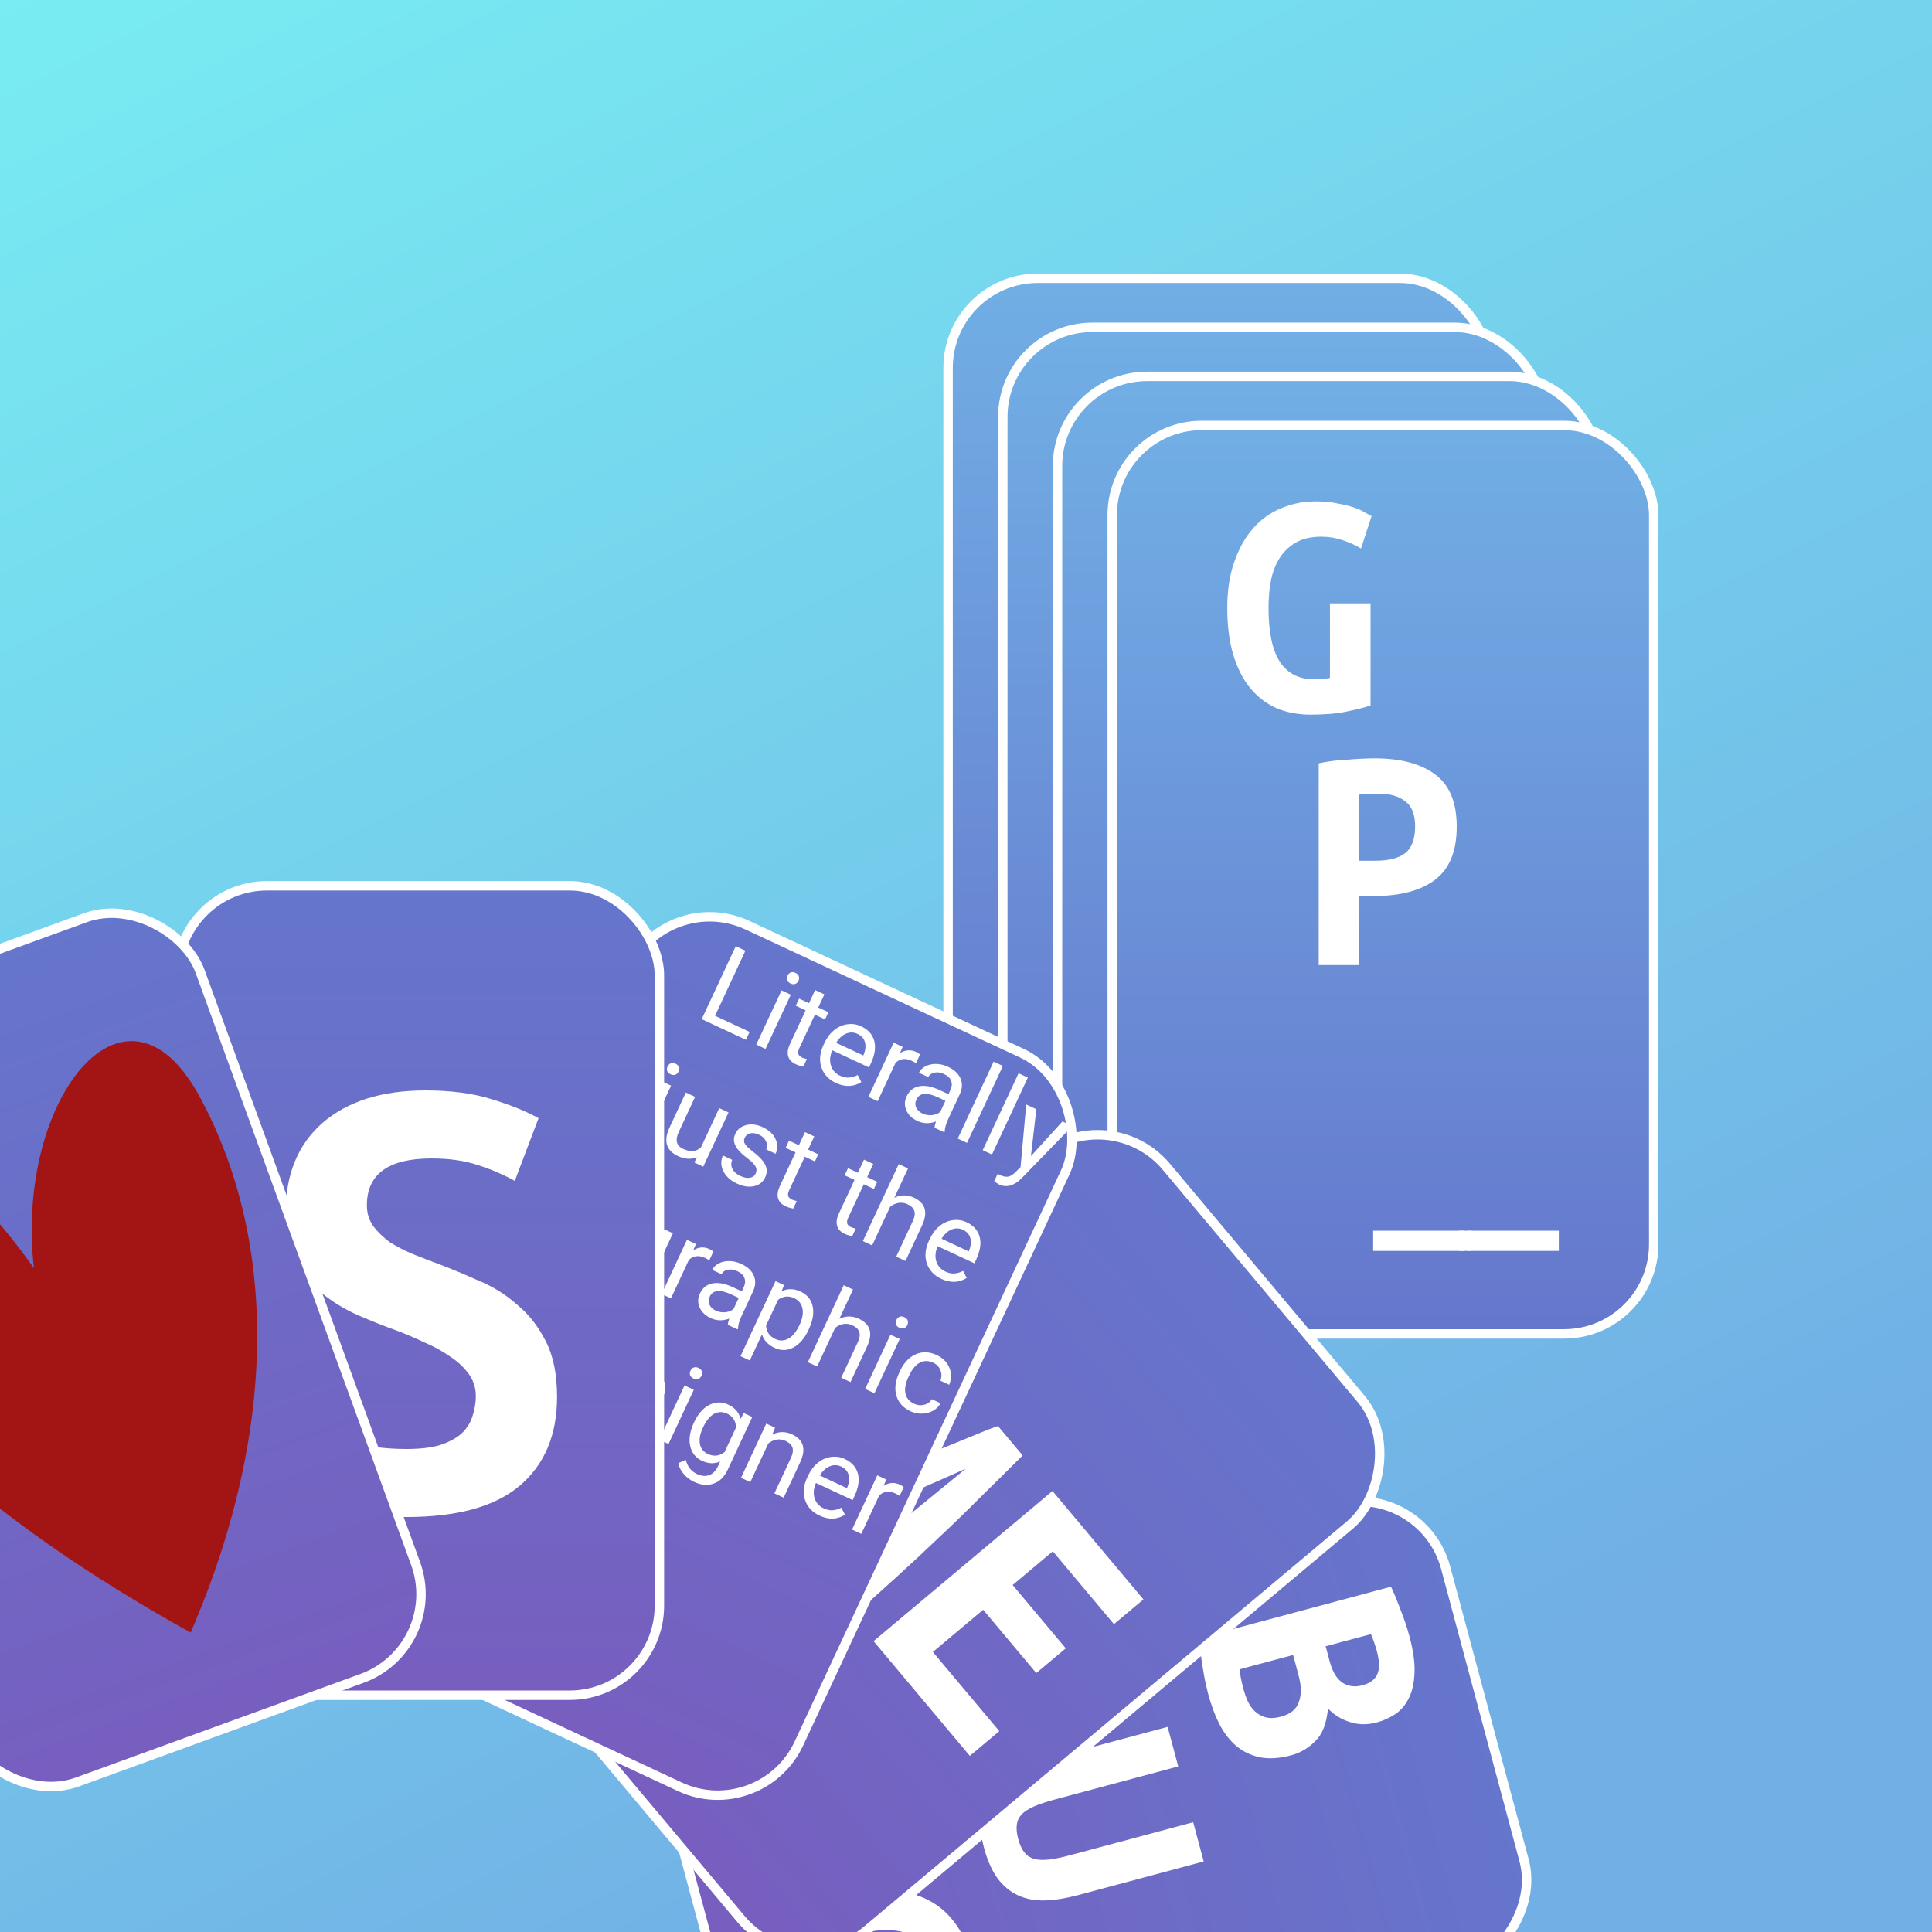 <svg width="2048" height="2048" viewBox="0 0 2048 2048" fill="none" xmlns="http://www.w3.org/2000/svg">
<rect x="0" y="0" width="2048" height="2048" fill="#333333" stroke="none"/>
<g clip-path="url(#clip0)">
<rect width="2048" height="2048" fill="url(#paint0_linear)"/>
<rect x="1005" y="295" width="574" height="963" rx="95" fill="url(#paint1_linear)" stroke="white" stroke-width="10"/>
<rect x="1063" y="347" width="574" height="963" rx="95" fill="url(#paint2_linear)" stroke="white" stroke-width="10"/>
<rect x="1121" y="399" width="574" height="963" rx="95" fill="url(#paint3_linear)" stroke="white" stroke-width="10"/>
<rect x="1179" y="451" width="574" height="963" rx="95" fill="url(#paint4_linear)" stroke="white" stroke-width="10"/>
<path d="M1400.7 568.9C1390.43 568.9 1381.8 570.767 1374.8 574.5C1367.8 578.233 1361.97 583.483 1357.3 590.25C1352.87 596.783 1349.6 604.717 1347.5 614.05C1345.63 623.15 1344.7 633.3 1344.7 644.5C1344.7 670.4 1348.78 689.533 1356.95 701.9C1365.12 714.033 1377.13 720.1 1393 720.1C1395.57 720.1 1398.37 719.983 1401.4 719.75C1404.43 719.517 1407.23 719.167 1409.8 718.7V639.6H1452.85V747.75C1447.72 749.617 1439.67 751.717 1428.7 754.05C1417.97 756.383 1404.9 757.55 1389.5 757.55C1375.97 757.55 1363.72 755.217 1352.75 750.55C1342.02 745.65 1332.8 738.533 1325.1 729.2C1317.4 719.633 1311.45 707.85 1307.25 693.85C1303.05 679.617 1300.95 663.167 1300.95 644.5C1300.95 626.067 1303.4 609.85 1308.3 595.85C1313.2 581.617 1319.85 569.717 1328.25 560.15C1336.65 550.583 1346.57 543.467 1358 538.8C1369.43 533.9 1381.68 531.45 1394.75 531.45C1403.15 531.45 1410.62 532.15 1417.15 533.55C1423.92 534.717 1429.75 536.117 1434.65 537.75C1439.55 539.383 1443.52 541.133 1446.55 543C1449.82 544.867 1452.27 546.267 1453.9 547.2L1442.7 581.5C1437.57 578.233 1431.27 575.317 1423.8 572.75C1416.33 570.183 1408.63 568.9 1400.7 568.9ZM1457.4 803.9C1484.93 803.9 1506.28 809.617 1521.45 821.05C1536.62 832.25 1544.2 850.683 1544.2 876.35C1544.2 902.25 1536.5 921.033 1521.1 932.7C1505.93 944.133 1484.35 949.85 1456.35 949.85H1440.95V1023H1397.9V809.15C1402.1 808.217 1406.77 807.4 1411.9 806.7C1417.27 806 1422.63 805.533 1428 805.3C1433.37 804.833 1438.62 804.483 1443.75 804.25C1448.88 804.017 1453.43 803.9 1457.4 803.9ZM1462.3 841.35C1459.73 841.35 1456.12 841.467 1451.45 841.7C1447.02 841.7 1443.52 841.933 1440.95 842.4V912.4H1458.45C1472.22 912.4 1482.6 909.717 1489.6 904.35C1496.6 898.75 1500.1 889.3 1500.1 876C1500.1 863.4 1496.6 854.533 1489.6 849.4C1482.83 844.033 1473.73 841.35 1462.3 841.35ZM1455.6 1304.6H1552.4V1326H1455.6V1304.6ZM1555.6 1304.6H1652.4V1326H1555.6V1304.6Z" fill="white"/>
<rect x="1507.89" y="1570.12" width="511" height="858" rx="95" transform="rotate(75 1507.89 1570.12)" fill="url(#paint5_linear)" stroke="white" stroke-width="10"/>
<path d="M1368.8 1860.67C1356.18 1864.05 1345.01 1864.75 1335.3 1862.76C1325.81 1860.72 1317.48 1856.67 1310.3 1850.62C1303.41 1844.74 1297.48 1837.03 1292.51 1827.49C1287.82 1818.11 1283.94 1807.68 1280.86 1796.19C1278.39 1786.94 1276.38 1777.21 1274.85 1767C1273.1 1756.84 1271.93 1746.64 1271.37 1736.41L1474.55 1681.96C1478.01 1689.49 1481.47 1697.86 1484.9 1707.09C1488.57 1716.25 1491.64 1725.46 1494.11 1734.7C1498.34 1750.47 1500.09 1763.77 1499.37 1774.6C1498.87 1785.36 1496.67 1794.28 1492.77 1801.37C1489.1 1808.39 1484.27 1813.79 1478.27 1817.57C1472.28 1821.35 1466.02 1824.12 1459.48 1825.87C1449.56 1828.52 1440.11 1828.4 1431.12 1825.5C1422.19 1822.82 1414.38 1818.02 1407.7 1811.12C1406.32 1826.7 1401.9 1838.16 1394.44 1845.47C1387.04 1853.01 1378.49 1858.08 1368.8 1860.67ZM1370.75 1754.35L1313.95 1769.56C1314.28 1772.62 1314.79 1775.86 1315.47 1779.3C1316.21 1782.97 1317.04 1786.49 1317.94 1789.87C1319.21 1794.61 1320.79 1799.14 1322.67 1803.46C1324.78 1807.73 1327.3 1811.28 1330.24 1814.12C1333.46 1817.12 1337.28 1819.23 1341.72 1820.46C1346.38 1821.63 1351.75 1821.4 1357.84 1819.77C1367.98 1817.05 1374.32 1811.85 1376.85 1804.16C1379.66 1796.65 1379.62 1787.48 1376.72 1776.66L1370.75 1754.35ZM1409.58 1761.33C1412.42 1771.93 1416.81 1779.32 1422.77 1783.53C1428.95 1787.67 1436.1 1788.65 1444.21 1786.48C1449.17 1785.15 1452.91 1783.3 1455.41 1780.94C1458.15 1778.52 1459.94 1775.74 1460.79 1772.61C1461.87 1769.43 1462.15 1765.97 1461.64 1762.24C1461.35 1758.45 1460.69 1754.64 1459.66 1750.81C1458.82 1747.66 1457.83 1744.42 1456.7 1741.1C1455.56 1737.78 1454.41 1734.83 1453.24 1732.24L1405.23 1745.11L1409.58 1761.33ZM1043.01 1958.48C1039.39 1944.95 1038.14 1933.09 1039.27 1922.88C1040.69 1912.84 1044.16 1904.18 1049.7 1896.9C1055.24 1889.61 1062.66 1883.52 1071.98 1878.61C1081.29 1873.7 1092.03 1869.61 1104.2 1866.35L1237.74 1830.57L1248.97 1872.49L1118.14 1907.55C1109.35 1909.9 1102.03 1912.34 1096.19 1914.88C1090.57 1917.35 1086.23 1920.08 1083.17 1923.08C1080.16 1926.3 1078.39 1930.03 1077.84 1934.29C1077.29 1938.54 1077.8 1943.6 1079.37 1949.46C1080.94 1955.32 1083.02 1959.95 1085.63 1963.36C1088.23 1966.77 1091.64 1969.12 1095.85 1970.41C1100.28 1971.63 1105.55 1971.91 1111.65 1971.24C1117.98 1970.52 1125.54 1968.97 1134.33 1966.62L1264.83 1931.65L1275.97 1973.23L1142.43 2009.02C1130.26 2012.28 1118.91 2014.11 1108.39 2014.51C1097.87 2014.92 1088.36 2013.24 1079.87 2009.47C1071.37 2005.71 1063.97 1999.72 1057.66 1991.51C1051.58 1983.24 1046.69 1972.22 1043.01 1958.48ZM992.877 2085.69C990.22 2075.77 986.182 2067.91 980.764 2062.12C975.347 2056.32 968.766 2052.05 961.022 2049.29C953.564 2046.7 945.055 2045.6 935.496 2045.98C926.223 2046.54 916.178 2048.26 905.359 2051.16C880.342 2057.86 862.917 2066.76 853.086 2077.85C843.479 2088.88 840.73 2102.06 844.836 2117.38C845.5 2119.86 846.338 2122.54 847.348 2125.4C848.359 2128.27 849.422 2130.89 850.537 2133.25L926.941 2112.77L938.083 2154.36L833.619 2182.35C830.487 2177.87 826.375 2170.64 821.283 2160.65C816.251 2150.89 811.742 2138.57 807.756 2123.69C804.254 2110.62 803.337 2098.18 805.006 2086.38C806.961 2074.75 811.45 2064 818.472 2054.15C825.72 2044.24 835.562 2035.44 847.998 2027.76C860.659 2020.02 876.005 2013.73 894.036 2008.9C911.841 2004.13 928.139 2002.3 942.93 2003.41C957.947 2004.46 971.163 2007.8 982.577 2013.44C993.992 2019.08 1003.43 2026.81 1010.9 2036.65C1018.59 2046.43 1024.13 2057.62 1027.51 2070.25C1029.69 2078.36 1030.94 2085.75 1031.28 2092.43C1031.9 2099.26 1032.06 2105.26 1031.75 2110.42C1031.44 2115.57 1030.78 2119.86 1029.76 2123.27C1028.8 2126.91 1028.09 2129.64 1027.61 2131.46L991.577 2129.52C993.403 2123.71 994.59 2116.87 995.137 2109C995.684 2101.12 994.93 2093.35 992.877 2085.69Z" fill="white"/>
<rect x="1175.31" y="1164.04" width="511" height="858" rx="95" transform="rotate(50 1175.31 1164.04)" fill="url(#paint6_linear)" stroke="white" stroke-width="10"/>
<path d="M1012.3 1457.34C1009.21 1462.37 1005.15 1468.74 1000.13 1476.44C995.27 1484.34 989.989 1492.77 984.284 1501.74C978.578 1510.7 972.77 1519.75 966.86 1528.89C960.95 1538.03 955.568 1546.55 950.712 1554.45C960.327 1550.56 970.232 1546.6 980.428 1542.57C990.827 1538.37 1000.73 1534.41 1010.14 1530.69C1019.76 1526.8 1028.69 1523.13 1036.94 1519.69C1045.19 1516.25 1052.15 1513.54 1057.81 1511.58L1084.04 1542.83C1068.69 1558.15 1053.67 1573.02 1038.96 1587.44C1024.44 1602.07 1009.75 1616.31 994.911 1630.15C980.447 1644.03 965.608 1657.87 950.393 1671.68C935.382 1685.32 919.877 1699.2 903.877 1713.32L874.823 1678.7L1023.75 1556.87L923.931 1600.94L900.79 1573.36L962.302 1483.63L816.201 1608.84L787.147 1574.21C803.186 1561.8 819.839 1548.87 837.104 1535.43C854.54 1522.19 871.874 1509.03 889.107 1495.97C906.339 1482.9 923.146 1470.36 939.528 1458.36C956.082 1446.56 971.598 1435.8 986.076 1426.09L1012.3 1457.34ZM925.989 1739.68L1115.66 1580.52L1212.08 1695.43L1180.83 1721.65L1116.03 1644.44L1073.44 1680.18L1129.75 1747.28L1098.49 1773.51L1042.19 1706.4L988.869 1751.14L1059.32 1835.1L1028.06 1861.32L925.989 1739.68Z" fill="white"/>
<rect x="706.25" y="940.645" width="511" height="858" rx="95" transform="rotate(25 706.25 940.645)" fill="url(#paint7_linear)" stroke="white" stroke-width="10"/>
<path d="M757.983 1076.8L794.625 1093.88L790.737 1102.22L743.846 1080.35L779.901 1003.03L790.15 1007.81L757.983 1076.8ZM811.501 1111.9L801.676 1107.32L828.47 1049.86L838.294 1054.44L811.501 1111.9ZM834.78 1034.25C835.523 1032.66 836.628 1031.53 838.096 1030.88C839.599 1030.25 841.306 1030.37 843.218 1031.27C845.13 1032.16 846.325 1033.38 846.805 1034.94C847.284 1036.5 847.153 1038.08 846.41 1039.67C845.667 1041.27 844.552 1042.36 843.066 1042.96C841.579 1043.56 839.88 1043.42 837.968 1042.52C836.057 1041.63 834.853 1040.43 834.357 1038.9C833.896 1037.39 834.037 1035.84 834.78 1034.25ZM873.883 1054.1L867.395 1068.01L878.122 1073.01L874.581 1080.61L863.854 1075.61L847.238 1111.24C846.165 1113.54 845.834 1115.5 846.245 1117.11C846.673 1118.69 848.037 1120.02 850.338 1121.09C851.471 1121.62 853.128 1122.13 855.309 1122.63L851.594 1130.6C848.68 1130.1 846.001 1129.28 843.558 1128.14C839.168 1126.1 836.477 1123.22 835.485 1119.53C834.493 1115.83 835.136 1111.54 837.414 1106.66L854.03 1071.03L843.568 1066.15L847.109 1058.55L857.571 1063.43L864.059 1049.52L873.883 1054.1ZM886.201 1148.03C878.412 1144.4 873.264 1138.89 870.755 1131.52C868.263 1124.1 869.015 1116.11 873.01 1107.55L873.852 1105.74C876.51 1100.04 879.959 1095.46 884.198 1092.01C888.49 1088.54 893.169 1086.45 898.235 1085.76C903.353 1085.04 908.196 1085.75 912.763 1087.88C920.233 1091.36 924.892 1096.53 926.739 1103.38C928.587 1110.23 927.372 1118.24 923.097 1127.41L921.19 1131.5L882.265 1113.35C879.765 1119.08 879.273 1124.43 880.79 1129.41C882.358 1134.36 885.585 1137.98 890.471 1140.26C893.94 1141.87 897.209 1142.54 900.277 1142.24C903.344 1141.95 906.326 1141.06 909.221 1139.56L913.042 1147.03C904.777 1152.19 895.83 1152.52 886.201 1148.03ZM908.999 1095.95C905.034 1094.1 901.029 1094 896.985 1095.65C892.957 1097.26 889.411 1100.52 886.347 1105.43L915.13 1118.85L915.476 1118.1C917.521 1112.98 917.975 1108.49 916.839 1104.65C915.719 1100.76 913.106 1097.86 908.999 1095.95ZM970.979 1127.05C969.608 1126.11 968.055 1125.23 966.32 1124.42C959.877 1121.42 954.225 1122.12 949.365 1126.54L930.347 1167.32L920.523 1162.74L947.316 1105.28L956.875 1109.74L953.939 1116.45C959.554 1112.82 965.318 1112.38 971.23 1115.14C973.142 1116.03 974.478 1116.96 975.238 1117.91L970.979 1127.05ZM990.726 1195.48C990.688 1194.08 991.169 1191.85 992.169 1188.78C985.39 1191.39 978.832 1191.22 972.495 1188.27C966.83 1185.63 962.918 1181.86 960.757 1176.98C958.648 1172.07 958.741 1167.16 961.036 1162.24C963.826 1156.25 968.254 1152.67 974.321 1151.49C980.44 1150.29 987.623 1151.62 995.872 1155.46L1005.43 1159.92L1007.54 1155.41C1009.14 1151.97 1009.38 1148.77 1008.27 1145.79C1007.17 1142.78 1004.63 1140.34 1000.62 1138.48C997.12 1136.84 993.769 1136.36 990.571 1137.02C987.374 1137.69 985.189 1139.28 984.017 1141.79L974.14 1137.18C975.477 1134.32 977.773 1132.03 981.03 1130.31C984.338 1128.58 988.089 1127.74 992.285 1127.8C996.517 1127.88 1000.72 1128.89 1004.9 1130.84C1011.52 1133.93 1015.93 1138.01 1018.13 1143.09C1020.35 1148.13 1020.17 1153.59 1017.61 1159.46L1005.28 1185.9C1002.82 1191.18 1001.53 1195.69 1001.42 1199.43L1001.03 1200.28L990.726 1195.48ZM977.915 1180.39C980.995 1181.82 984.287 1182.39 987.792 1182.08C991.296 1181.78 994.262 1180.64 996.69 1178.67L1002.19 1166.88L994.487 1163.29C982.45 1157.67 974.789 1158.39 971.504 1165.44C970.067 1168.52 969.972 1171.4 971.216 1174.09C972.46 1176.79 974.693 1178.88 977.915 1180.39ZM1025.08 1211.5L1015.26 1206.92L1053.3 1125.35L1063.12 1129.93L1025.08 1211.5ZM1051.53 1223.83L1041.71 1219.25L1079.74 1137.68L1089.57 1142.26L1051.53 1223.83ZM1092.81 1225.56L1126.28 1188.73L1136.79 1193.63L1082.76 1249.19C1074.73 1257.08 1066.82 1259.21 1059.03 1255.58L1057.25 1254.55L1053.9 1252.15L1057.62 1244.19L1060.17 1245.64C1063.5 1247.19 1066.4 1247.72 1068.87 1247.24C1071.37 1246.77 1074.06 1245.02 1076.93 1242.01L1081.83 1237.18L1087.83 1170.8L1098.56 1175.81L1092.81 1225.56ZM711.369 1150.83L681.48 1214.93C676.33 1225.98 668.745 1229.16 658.726 1224.49C656.566 1223.48 654.715 1222.23 653.171 1220.74L656.836 1212.88C657.836 1213.69 659.257 1214.52 661.098 1215.38C663.293 1216.41 665.238 1216.58 666.932 1215.9C668.645 1215.28 670.187 1213.5 671.557 1210.56L701.545 1146.25L711.369 1150.83ZM707.643 1130.54C708.369 1128.98 709.466 1127.88 710.934 1127.23C712.453 1126.56 714.151 1126.66 716.027 1127.53C717.939 1128.42 719.135 1129.65 719.614 1131.21C720.094 1132.77 719.962 1134.35 719.219 1135.94C718.476 1137.53 717.362 1138.63 715.875 1139.23C714.389 1139.83 712.689 1139.68 710.778 1138.79C708.866 1137.9 707.68 1136.7 707.219 1135.19C706.759 1133.68 706.9 1132.13 707.643 1130.54ZM738.577 1226.55C732.657 1229.27 725.997 1228.9 718.598 1225.45C712.473 1222.59 708.626 1218.64 707.055 1213.6C705.536 1208.54 706.385 1202.51 709.602 1195.52L727.035 1158.14L736.859 1162.72L719.55 1199.84C715.489 1208.55 716.998 1214.55 724.079 1217.85C731.584 1221.35 737.88 1220.89 742.967 1216.45L762.455 1174.65L772.279 1179.24L745.486 1236.69L736.14 1232.34L738.577 1226.55ZM801.024 1244.04C802.262 1241.38 802.21 1238.86 800.869 1236.47C799.58 1234.05 796.687 1231.15 792.191 1227.76C787.729 1224.39 784.376 1221.28 782.131 1218.42C779.922 1215.58 778.588 1212.8 778.129 1210.09C777.706 1207.39 778.154 1204.62 779.475 1201.79C781.671 1197.08 785.51 1194.03 790.994 1192.62C796.514 1191.23 802.371 1191.97 808.566 1194.86C815.081 1197.9 819.571 1202.04 822.039 1207.29C824.542 1212.55 824.572 1217.8 822.129 1223.04L812.251 1218.43C813.506 1215.74 813.437 1212.89 812.043 1209.87C810.686 1206.86 808.272 1204.55 804.803 1202.94C801.227 1201.27 798.067 1200.74 795.323 1201.36C792.578 1201.98 790.62 1203.54 789.448 1206.06C788.342 1208.43 788.446 1210.65 789.761 1212.73C791.076 1214.81 793.921 1217.54 798.295 1220.91C802.704 1224.3 806.076 1227.47 808.411 1230.41C810.745 1233.36 812.135 1236.25 812.579 1239.08C813.076 1241.9 812.606 1244.85 811.17 1247.93C808.776 1253.06 804.799 1256.23 799.24 1257.43C793.697 1258.59 787.651 1257.65 781.101 1254.6C776.499 1252.45 772.807 1249.74 770.026 1246.46C767.246 1243.18 765.523 1239.62 764.859 1235.77C764.246 1231.91 764.733 1228.28 766.317 1224.88L776.142 1229.46C774.783 1232.84 774.872 1236.07 776.407 1239.15C777.993 1242.22 780.805 1244.69 784.84 1246.58C788.558 1248.31 791.878 1248.95 794.802 1248.51C797.778 1248.04 799.851 1246.55 801.024 1244.04ZM863.149 1204.67L856.661 1218.58L867.388 1223.59L863.847 1231.18L853.12 1226.18L836.504 1261.81C835.431 1264.11 835.1 1266.07 835.512 1267.68C835.939 1269.26 837.304 1270.59 839.605 1271.66C840.738 1272.19 842.394 1272.7 844.575 1273.2L840.861 1281.17C837.946 1280.67 835.267 1279.85 832.825 1278.71C828.435 1276.67 825.744 1273.8 824.751 1270.1C823.759 1266.41 824.402 1262.12 826.68 1257.23L843.296 1221.6L832.835 1216.72L836.376 1209.12L846.837 1214L853.325 1200.09L863.149 1204.67ZM925.706 1233.84L919.218 1247.75L929.945 1252.76L926.404 1260.35L915.677 1255.35L899.061 1290.98C897.988 1293.28 897.657 1295.24 898.068 1296.85C898.496 1298.43 899.86 1299.76 902.161 1300.83C903.294 1301.36 904.951 1301.87 907.131 1302.37L903.417 1310.34C900.502 1309.84 897.824 1309.02 895.381 1307.88C890.991 1305.84 888.3 1302.97 887.308 1299.27C886.316 1295.58 886.959 1291.29 889.237 1286.4L905.853 1250.77L895.391 1245.89L898.932 1238.3L909.394 1243.17L915.881 1229.26L925.706 1233.84ZM948.049 1269.67C954.896 1266.35 961.807 1266.32 968.781 1269.57C980.924 1275.24 983.855 1284.94 977.572 1298.69L959.867 1336.66L950.042 1332.08L967.772 1294.06C969.669 1289.9 970.141 1286.39 969.189 1283.53C968.272 1280.69 965.849 1278.36 961.92 1276.52C958.733 1275.04 955.54 1274.58 952.341 1275.16C949.141 1275.74 946.224 1277.09 943.591 1279.23L924.499 1320.17L914.675 1315.59L952.711 1234.02L962.535 1238.6L948.049 1269.67ZM997.925 1355.7C990.136 1352.07 984.988 1346.57 982.479 1339.19C979.988 1331.78 980.739 1323.79 984.734 1315.22L985.576 1313.42C988.234 1307.72 991.683 1303.14 995.922 1299.69C1000.21 1296.21 1004.89 1294.13 1009.96 1293.43C1015.08 1292.71 1019.92 1293.42 1024.49 1295.55C1031.96 1299.03 1036.62 1304.2 1038.46 1311.05C1040.31 1317.91 1039.1 1325.92 1034.82 1335.09L1032.91 1339.17L993.989 1321.02C991.489 1326.75 990.998 1332.11 992.514 1337.08C994.082 1342.04 997.309 1345.65 1002.2 1347.93C1005.66 1349.55 1008.93 1350.21 1012 1349.92C1015.07 1349.62 1018.05 1348.73 1020.95 1347.23L1024.77 1354.71C1016.5 1359.86 1007.55 1360.19 997.925 1355.7ZM1020.72 1303.62C1016.76 1301.77 1012.75 1301.67 1008.71 1303.32C1004.68 1304.93 1001.14 1308.19 998.072 1313.1L1026.85 1326.52L1027.2 1325.78C1029.25 1320.65 1029.7 1316.17 1028.56 1312.32C1027.44 1308.44 1024.83 1305.54 1020.72 1303.62ZM651.616 1312.94C655.793 1303.98 661.182 1297.83 667.784 1294.49C674.403 1291.11 681.128 1291.01 687.961 1294.2C694.971 1297.47 699.285 1302.5 700.903 1309.29L704.353 1303.14L713.327 1307.32L687.178 1363.4C683.711 1370.83 678.766 1375.66 672.343 1377.88C665.956 1380.12 659.045 1379.5 651.61 1376.04C647.468 1374.11 643.827 1371.33 640.688 1367.71C637.548 1364.09 635.652 1360.26 634.999 1356.2L642.846 1352.68C644.632 1359.85 648.57 1364.86 654.659 1367.7C659.438 1369.93 663.783 1370.31 667.693 1368.86C671.638 1367.42 674.75 1364.26 677.028 1359.38L679.331 1354.44C673.288 1357.14 666.868 1356.9 660.071 1353.73C653.344 1350.6 649.155 1345.35 647.503 1337.98C645.887 1330.63 647.258 1322.29 651.616 1312.94ZM660.974 1318.66C657.953 1325.14 656.903 1330.86 657.825 1335.81C658.763 1340.73 661.622 1344.31 666.401 1346.54C672.597 1349.42 678.458 1348.73 683.986 1344.46L696.219 1318.22C695.769 1311.33 692.534 1306.48 686.516 1303.68C681.737 1301.45 677.135 1301.57 672.711 1304.03C668.287 1306.49 664.374 1311.37 660.974 1318.66ZM751.859 1336.02C750.488 1335.08 748.935 1334.21 747.2 1333.4C740.757 1330.39 735.105 1331.1 730.245 1335.51L711.227 1376.3L701.403 1371.71L728.196 1314.26L737.755 1318.71L734.819 1325.43C740.434 1321.79 746.198 1321.36 752.11 1324.11C754.022 1325.01 755.358 1325.93 756.118 1326.89L751.859 1336.02ZM771.606 1404.45C771.568 1403.05 772.049 1400.82 773.049 1397.75C766.27 1400.37 759.712 1400.2 753.374 1397.24C747.71 1394.6 743.797 1390.84 741.637 1385.95C739.528 1381.04 739.621 1376.13 741.916 1371.21C744.706 1365.23 749.134 1361.65 755.201 1360.47C761.32 1359.27 768.503 1360.59 776.752 1364.44L786.311 1368.9L788.416 1364.38C790.017 1360.95 790.261 1357.74 789.149 1354.77C788.053 1351.76 785.505 1349.32 781.505 1347.45C778 1345.82 774.649 1345.33 771.451 1346C768.254 1346.66 766.069 1348.25 764.897 1350.77L755.02 1346.16C756.357 1343.29 758.653 1341 761.909 1339.29C765.217 1337.55 768.969 1336.72 773.165 1336.78C777.396 1336.85 781.601 1337.87 785.778 1339.81C792.399 1342.9 796.809 1346.98 799.01 1352.06C801.228 1357.1 801.053 1362.56 798.488 1368.43L786.156 1394.88C783.696 1400.15 782.412 1404.66 782.305 1408.41L781.909 1409.25L771.606 1404.45ZM758.795 1389.36C761.875 1390.8 765.167 1391.36 768.672 1391.06C772.176 1390.75 775.142 1389.61 777.57 1387.64L783.067 1375.85L775.367 1372.26C763.33 1366.65 755.669 1367.37 752.384 1374.41C750.947 1377.49 750.852 1380.38 752.096 1383.07C753.34 1385.76 755.573 1387.86 758.795 1389.36ZM856.927 1410.04C852.85 1418.78 847.564 1424.89 841.071 1428.37C834.578 1431.85 827.915 1432 821.082 1428.81C814.108 1425.56 809.652 1420.79 807.715 1414.5L794.814 1442.17L784.99 1437.59L822.084 1358.04L831.059 1362.22L828.565 1368.82C834.877 1365.73 841.591 1365.84 848.707 1369.16C855.61 1372.38 859.849 1377.52 861.422 1384.59C863.032 1391.68 861.674 1399.86 857.348 1409.13L856.927 1410.04ZM847.623 1404.34C850.644 1397.86 851.649 1392.1 850.638 1387.06C849.626 1382.02 846.713 1378.38 841.898 1376.13C835.95 1373.36 830.26 1373.92 824.826 1377.81L812.024 1405.26C812.519 1411.87 815.794 1416.59 821.847 1419.41C826.556 1421.61 831.158 1421.49 835.652 1419.06C840.199 1416.61 844.189 1411.7 847.623 1404.34ZM889.734 1398.05C896.581 1394.74 903.492 1394.7 910.467 1397.96C922.61 1403.62 925.54 1413.33 919.257 1427.08L901.552 1465.05L891.728 1460.46L909.458 1422.44C911.354 1418.28 911.826 1414.78 910.874 1411.92C909.958 1409.08 907.535 1406.74 903.605 1404.91C900.419 1403.42 897.226 1402.97 894.026 1403.54C890.826 1404.12 887.91 1405.48 885.277 1407.61L866.185 1448.55L856.36 1443.97L894.396 1362.4L904.22 1366.99L889.734 1398.05ZM926.936 1476.88L917.111 1472.3L943.905 1414.84L953.729 1419.42L926.936 1476.88ZM950.215 1399.23C950.958 1397.64 952.063 1396.51 953.531 1395.86C955.034 1395.23 956.741 1395.36 958.653 1396.25C960.565 1397.14 961.76 1398.36 962.24 1399.92C962.719 1401.48 962.588 1403.06 961.845 1404.65C961.102 1406.25 959.987 1407.34 958.501 1407.94C957.014 1408.54 955.315 1408.4 953.403 1407.51C951.492 1406.61 950.288 1405.41 949.792 1403.88C949.331 1402.37 949.472 1400.82 950.215 1399.23ZM968.999 1488.03C972.503 1489.66 976.061 1490.03 979.671 1489.12C983.282 1488.22 985.971 1486.24 987.74 1483.19L997.033 1487.52C995.321 1490.73 992.727 1493.34 989.252 1495.34C985.776 1497.34 981.873 1498.41 977.543 1498.54C973.248 1498.69 969.154 1497.86 965.259 1496.05C957.435 1492.4 952.418 1486.89 950.207 1479.52C948.048 1472.14 949.081 1463.91 953.308 1454.85L954.075 1453.2C956.684 1447.61 960.03 1443.11 964.114 1439.72C968.197 1436.32 972.712 1434.31 977.658 1433.69C982.64 1433.08 987.75 1434 992.99 1436.44C999.433 1439.44 1003.88 1443.87 1006.33 1449.71C1008.81 1455.56 1008.76 1461.64 1006.17 1467.93L996.878 1463.59C998.328 1459.75 998.331 1456.04 996.889 1452.48C995.498 1448.9 992.943 1446.24 989.226 1444.51C984.234 1442.18 979.516 1442.18 975.071 1444.5C970.677 1446.81 966.896 1451.36 963.726 1458.16L962.859 1460.02C959.772 1466.64 958.758 1472.37 959.817 1477.22C960.875 1482.06 963.936 1485.67 968.999 1488.03ZM607.598 1484.84C599.809 1481.21 594.661 1475.71 592.152 1468.33C589.66 1460.92 590.412 1452.93 594.407 1444.36L595.249 1442.56C597.907 1436.86 601.356 1432.28 605.595 1428.83C609.887 1425.35 614.566 1423.27 619.632 1422.57C624.75 1421.85 629.593 1422.56 634.16 1424.69C641.63 1428.17 646.289 1433.34 648.136 1440.19C649.984 1447.05 648.769 1455.06 644.494 1464.23L642.587 1468.31L603.662 1450.16C601.162 1455.89 600.67 1461.25 602.187 1466.22C603.755 1471.18 606.982 1474.79 611.868 1477.07C615.337 1478.69 618.606 1479.35 621.674 1479.06C624.741 1478.76 627.723 1477.87 630.618 1476.37L634.439 1483.85C626.174 1489 617.227 1489.33 607.598 1484.84ZM630.396 1432.76C626.431 1430.91 622.426 1430.81 618.382 1432.46C614.354 1434.07 610.808 1437.33 607.744 1442.24L636.527 1455.66L636.873 1454.92C638.918 1449.79 639.372 1445.31 638.236 1441.46C637.116 1437.58 634.503 1434.68 630.396 1432.76ZM682.482 1499.91C683.721 1497.26 683.669 1494.73 682.328 1492.34C681.039 1489.93 678.146 1487.03 673.649 1483.64C669.188 1480.27 665.835 1477.15 663.59 1474.29C661.381 1471.45 660.046 1468.68 659.588 1465.96C659.165 1463.27 659.613 1460.5 660.934 1457.67C663.13 1452.96 666.969 1449.9 672.453 1448.49C677.973 1447.1 683.83 1447.85 690.025 1450.74C696.539 1453.78 701.03 1457.92 703.498 1463.16C706.001 1468.43 706.031 1473.68 703.588 1478.92L693.71 1474.31C694.965 1471.62 694.896 1468.76 693.502 1465.74C692.145 1462.74 689.731 1460.43 686.261 1458.81C682.686 1457.14 679.526 1456.62 676.781 1457.24C674.037 1457.85 672.079 1459.42 670.907 1461.93C669.801 1464.3 669.905 1466.53 671.22 1468.61C672.535 1470.69 675.38 1473.41 679.754 1476.79C684.163 1480.18 687.535 1483.35 689.87 1486.29C692.204 1489.23 693.594 1492.12 694.038 1494.96C694.535 1497.78 694.065 1500.72 692.629 1503.8C690.235 1508.94 686.258 1512.1 680.699 1513.3C675.156 1514.47 669.11 1513.53 662.56 1510.47C657.958 1508.33 654.266 1505.61 651.485 1502.33C648.704 1499.05 646.982 1495.49 646.318 1491.65C645.705 1487.78 646.192 1484.15 647.776 1480.76L657.601 1485.34C656.242 1488.71 656.331 1491.94 657.865 1495.03C659.452 1498.1 662.263 1500.57 666.299 1502.45C670.017 1504.19 673.337 1504.83 676.261 1504.38C679.236 1503.92 681.31 1502.43 682.482 1499.91ZM708.672 1530.68L698.848 1526.1L725.641 1468.64L735.465 1473.22L708.672 1530.68ZM731.951 1453.03C732.694 1451.44 733.799 1450.31 735.267 1449.66C736.77 1449.03 738.477 1449.15 740.389 1450.05C742.301 1450.94 743.497 1452.16 743.976 1453.72C744.456 1455.28 744.324 1456.86 743.581 1458.45C742.838 1460.04 741.723 1461.14 740.237 1461.74C738.75 1462.34 737.051 1462.19 735.139 1461.3C733.228 1460.41 732.024 1459.2 731.528 1457.68C731.067 1456.17 731.208 1454.62 731.951 1453.03ZM735.727 1507.74C739.903 1498.78 745.293 1492.63 751.894 1489.29C758.513 1485.91 765.238 1485.81 772.071 1489C779.081 1492.27 783.395 1497.3 785.013 1504.08L788.463 1497.94L797.437 1502.12L771.288 1558.2C767.821 1565.63 762.876 1570.46 756.453 1572.68C750.066 1574.92 743.155 1574.3 735.72 1570.83C731.578 1568.9 727.937 1566.13 724.798 1562.51C721.658 1558.89 719.762 1555.05 719.109 1551L726.956 1547.48C728.742 1554.65 732.68 1559.65 738.769 1562.49C743.549 1564.72 747.893 1565.11 751.803 1563.66C755.748 1562.22 758.86 1559.06 761.138 1554.18L763.441 1549.24C757.398 1551.94 750.978 1551.7 744.181 1548.53C737.454 1545.39 733.265 1540.14 731.614 1532.78C729.997 1525.43 731.368 1517.08 735.727 1507.74ZM745.084 1513.46C742.063 1519.94 741.013 1525.65 741.935 1530.61C742.873 1535.53 745.732 1539.1 750.512 1541.33C756.707 1544.22 762.569 1543.53 768.097 1539.25L780.329 1513.02C779.879 1506.13 776.645 1501.28 770.626 1498.47C765.847 1496.25 761.245 1496.36 756.821 1498.83C752.397 1501.29 748.485 1506.17 745.084 1513.46ZM821.6 1513.39L818.551 1520.76C825.516 1517.28 832.539 1517.19 839.619 1520.5C851.762 1526.16 854.693 1535.87 848.41 1549.62L830.705 1587.59L820.88 1583L838.611 1544.98C840.507 1540.82 840.979 1537.31 840.027 1534.46C839.11 1531.62 836.687 1529.28 832.758 1527.45C829.571 1525.96 826.378 1525.51 823.179 1526.08C819.979 1526.66 817.062 1528.02 814.43 1530.15L795.337 1571.09L785.513 1566.51L812.307 1509.05L821.6 1513.39ZM868.869 1606.67C861.081 1603.04 855.932 1597.54 853.424 1590.16C850.932 1582.75 851.684 1574.76 855.679 1566.19L856.521 1564.39C859.178 1558.69 862.627 1554.11 866.867 1550.66C871.158 1547.19 875.837 1545.1 880.904 1544.4C886.022 1543.69 890.865 1544.39 895.432 1546.52C902.902 1550.01 907.56 1555.17 909.408 1562.03C911.255 1568.88 910.041 1576.89 905.765 1586.06L903.858 1590.15L864.933 1572C862.434 1577.73 861.942 1583.08 863.458 1588.05C865.027 1593.01 868.254 1596.63 873.139 1598.9C876.609 1600.52 879.877 1601.18 882.945 1600.89C886.013 1600.6 888.994 1599.7 891.889 1598.21L895.711 1605.68C887.446 1610.83 878.499 1611.16 868.869 1606.67ZM891.668 1554.59C887.703 1552.75 883.698 1552.64 879.654 1554.29C875.626 1555.91 872.08 1559.17 869.016 1564.07L897.798 1577.49L898.145 1576.75C900.189 1571.63 900.643 1567.14 899.507 1563.29C898.388 1559.41 895.774 1556.51 891.668 1554.59ZM953.648 1585.69C952.276 1584.75 950.723 1583.88 948.989 1583.07C942.545 1580.06 936.894 1580.77 932.034 1585.18L913.016 1625.97L903.192 1621.39L929.985 1563.93L939.544 1568.39L936.608 1575.1C942.223 1571.47 947.987 1571.03 953.899 1573.79C955.811 1574.68 957.147 1575.6 957.907 1576.56L953.648 1585.69Z" fill="white"/>
<rect x="188" y="939" width="511" height="858" rx="95" fill="url(#paint8_linear)" stroke="white" stroke-width="10"/>
<path d="M430.9 1536C445.367 1536 457.267 1534.6 466.6 1531.8C476.4 1528.53 484.1 1524.33 489.7 1519.2C495.3 1513.6 499.033 1507.53 500.9 1501C503.233 1494 504.4 1487 504.4 1480C504.4 1471.13 501.833 1463.2 496.7 1456.2C491.567 1449.2 485.033 1443.13 477.1 1438C469.167 1432.4 460.3 1427.5 450.5 1423.3C440.7 1418.63 430.9 1414.43 421.1 1410.7C408.033 1406.03 394.5 1400.67 380.5 1394.6C366.5 1388.53 353.667 1380.83 342 1371.5C330.8 1362.17 321.467 1350.73 314 1337.2C306.533 1323.2 302.8 1305.93 302.8 1285.4C302.8 1244.8 315.867 1213.07 342 1190.2C368.6 1167.33 405 1155.9 451.2 1155.9C477.8 1155.9 500.9 1158.93 520.5 1165C540.567 1171.07 557.367 1177.83 570.9 1185.3L545.7 1251.8C534.033 1245.27 520.967 1239.67 506.5 1235C492.5 1230.33 476.167 1228 457.5 1228C411.767 1228 388.9 1244.57 388.9 1277.7C388.9 1286.1 391.233 1293.57 395.9 1300.1C400.567 1306.17 406.4 1311.77 413.4 1316.9C420.867 1321.57 429.033 1325.77 437.9 1329.5C447.233 1333.23 456.333 1336.73 465.2 1340C478.733 1345.13 492.733 1350.97 507.2 1357.5C522.133 1363.57 535.667 1371.97 547.8 1382.7C560.4 1392.97 570.667 1406.03 578.6 1421.9C586.533 1437.3 590.5 1456.9 590.5 1480.7C590.5 1521.3 577.2 1552.8 550.6 1575.2C524.467 1597.13 484.567 1608.1 430.9 1608.1C394.967 1608.1 366.267 1604.37 344.8 1596.9C323.333 1588.97 307.233 1581.73 296.5 1575.2L321.7 1505.2C334.3 1512.67 349.233 1519.67 366.5 1526.2C384.233 1532.73 405.7 1536 430.9 1536Z" fill="white"/>
<rect x="-300.591" y="1115.18" width="511" height="858" rx="95" transform="rotate(-20 -300.591 1115.18)" fill="url(#paint9_linear)" stroke="white" stroke-width="10"/>
<path d="M202.105 1730.58C-5.032 1615.58 -188.945 1466.86 -192.563 1321.57C-196.182 1176.28 -96.711 1158.17 35.925 1344.24C15.743 1166.2 132.597 1016.9 211.505 1162.28C290.413 1307.66 298.679 1506.82 202.105 1730.58Z" fill="#A31414"/>
<path d="M1547 1304.6H1559V1326H1547V1304.6Z" fill="white"/>
</g>
<defs>
<linearGradient id="paint0_linear" x1="0" y1="0" x2="1024" y2="2048" gradientUnits="userSpaceOnUse">
<stop stop-color="#78ECF2"/>
<stop offset="1" stop-color="#71AFE5"/>
</linearGradient>
<linearGradient id="paint1_linear" x1="1292" y1="290" x2="1292" y2="1263" gradientUnits="userSpaceOnUse">
<stop stop-color="#71AFE5"/>
<stop offset="1" stop-color="#6576CC"/>
</linearGradient>
<linearGradient id="paint2_linear" x1="1350" y1="342" x2="1350" y2="1315" gradientUnits="userSpaceOnUse">
<stop stop-color="#71AFE5"/>
<stop offset="1" stop-color="#6576CC"/>
</linearGradient>
<linearGradient id="paint3_linear" x1="1408" y1="394" x2="1408" y2="1367" gradientUnits="userSpaceOnUse">
<stop stop-color="#71AFE5"/>
<stop offset="1" stop-color="#6576CC"/>
</linearGradient>
<linearGradient id="paint4_linear" x1="1466" y1="446" x2="1466" y2="1419" gradientUnits="userSpaceOnUse">
<stop stop-color="#71AFE5"/>
<stop offset="1" stop-color="#6576CC"/>
</linearGradient>
<linearGradient id="paint5_linear" x1="1771.92" y1="1564" x2="1771.92" y2="2432" gradientUnits="userSpaceOnUse">
<stop stop-color="#6576CC"/>
<stop offset="1" stop-color="#775EBF"/>
</linearGradient>
<linearGradient id="paint6_linear" x1="1436.43" y1="1157" x2="1436.43" y2="2025" gradientUnits="userSpaceOnUse">
<stop stop-color="#6576CC"/>
<stop offset="1" stop-color="#775EBF"/>
</linearGradient>
<linearGradient id="paint7_linear" x1="964.332" y1="934" x2="964.332" y2="1802" gradientUnits="userSpaceOnUse">
<stop stop-color="#6576CC"/>
<stop offset="1" stop-color="#775EBF"/>
</linearGradient>
<linearGradient id="paint8_linear" x1="443.5" y1="934" x2="443.5" y2="1802" gradientUnits="userSpaceOnUse">
<stop stop-color="#6576CC"/>
<stop offset="1" stop-color="#775EBF"/>
</linearGradient>
<linearGradient id="paint9_linear" x1="-46.5" y1="1112.19" x2="-46.5" y2="1980.19" gradientUnits="userSpaceOnUse">
<stop stop-color="#6576CC"/>
<stop offset="1" stop-color="#775EBF"/>
</linearGradient>
<clipPath id="clip0">
<rect width="2048" height="2048" fill="white"/>
</clipPath>
</defs>
</svg>
